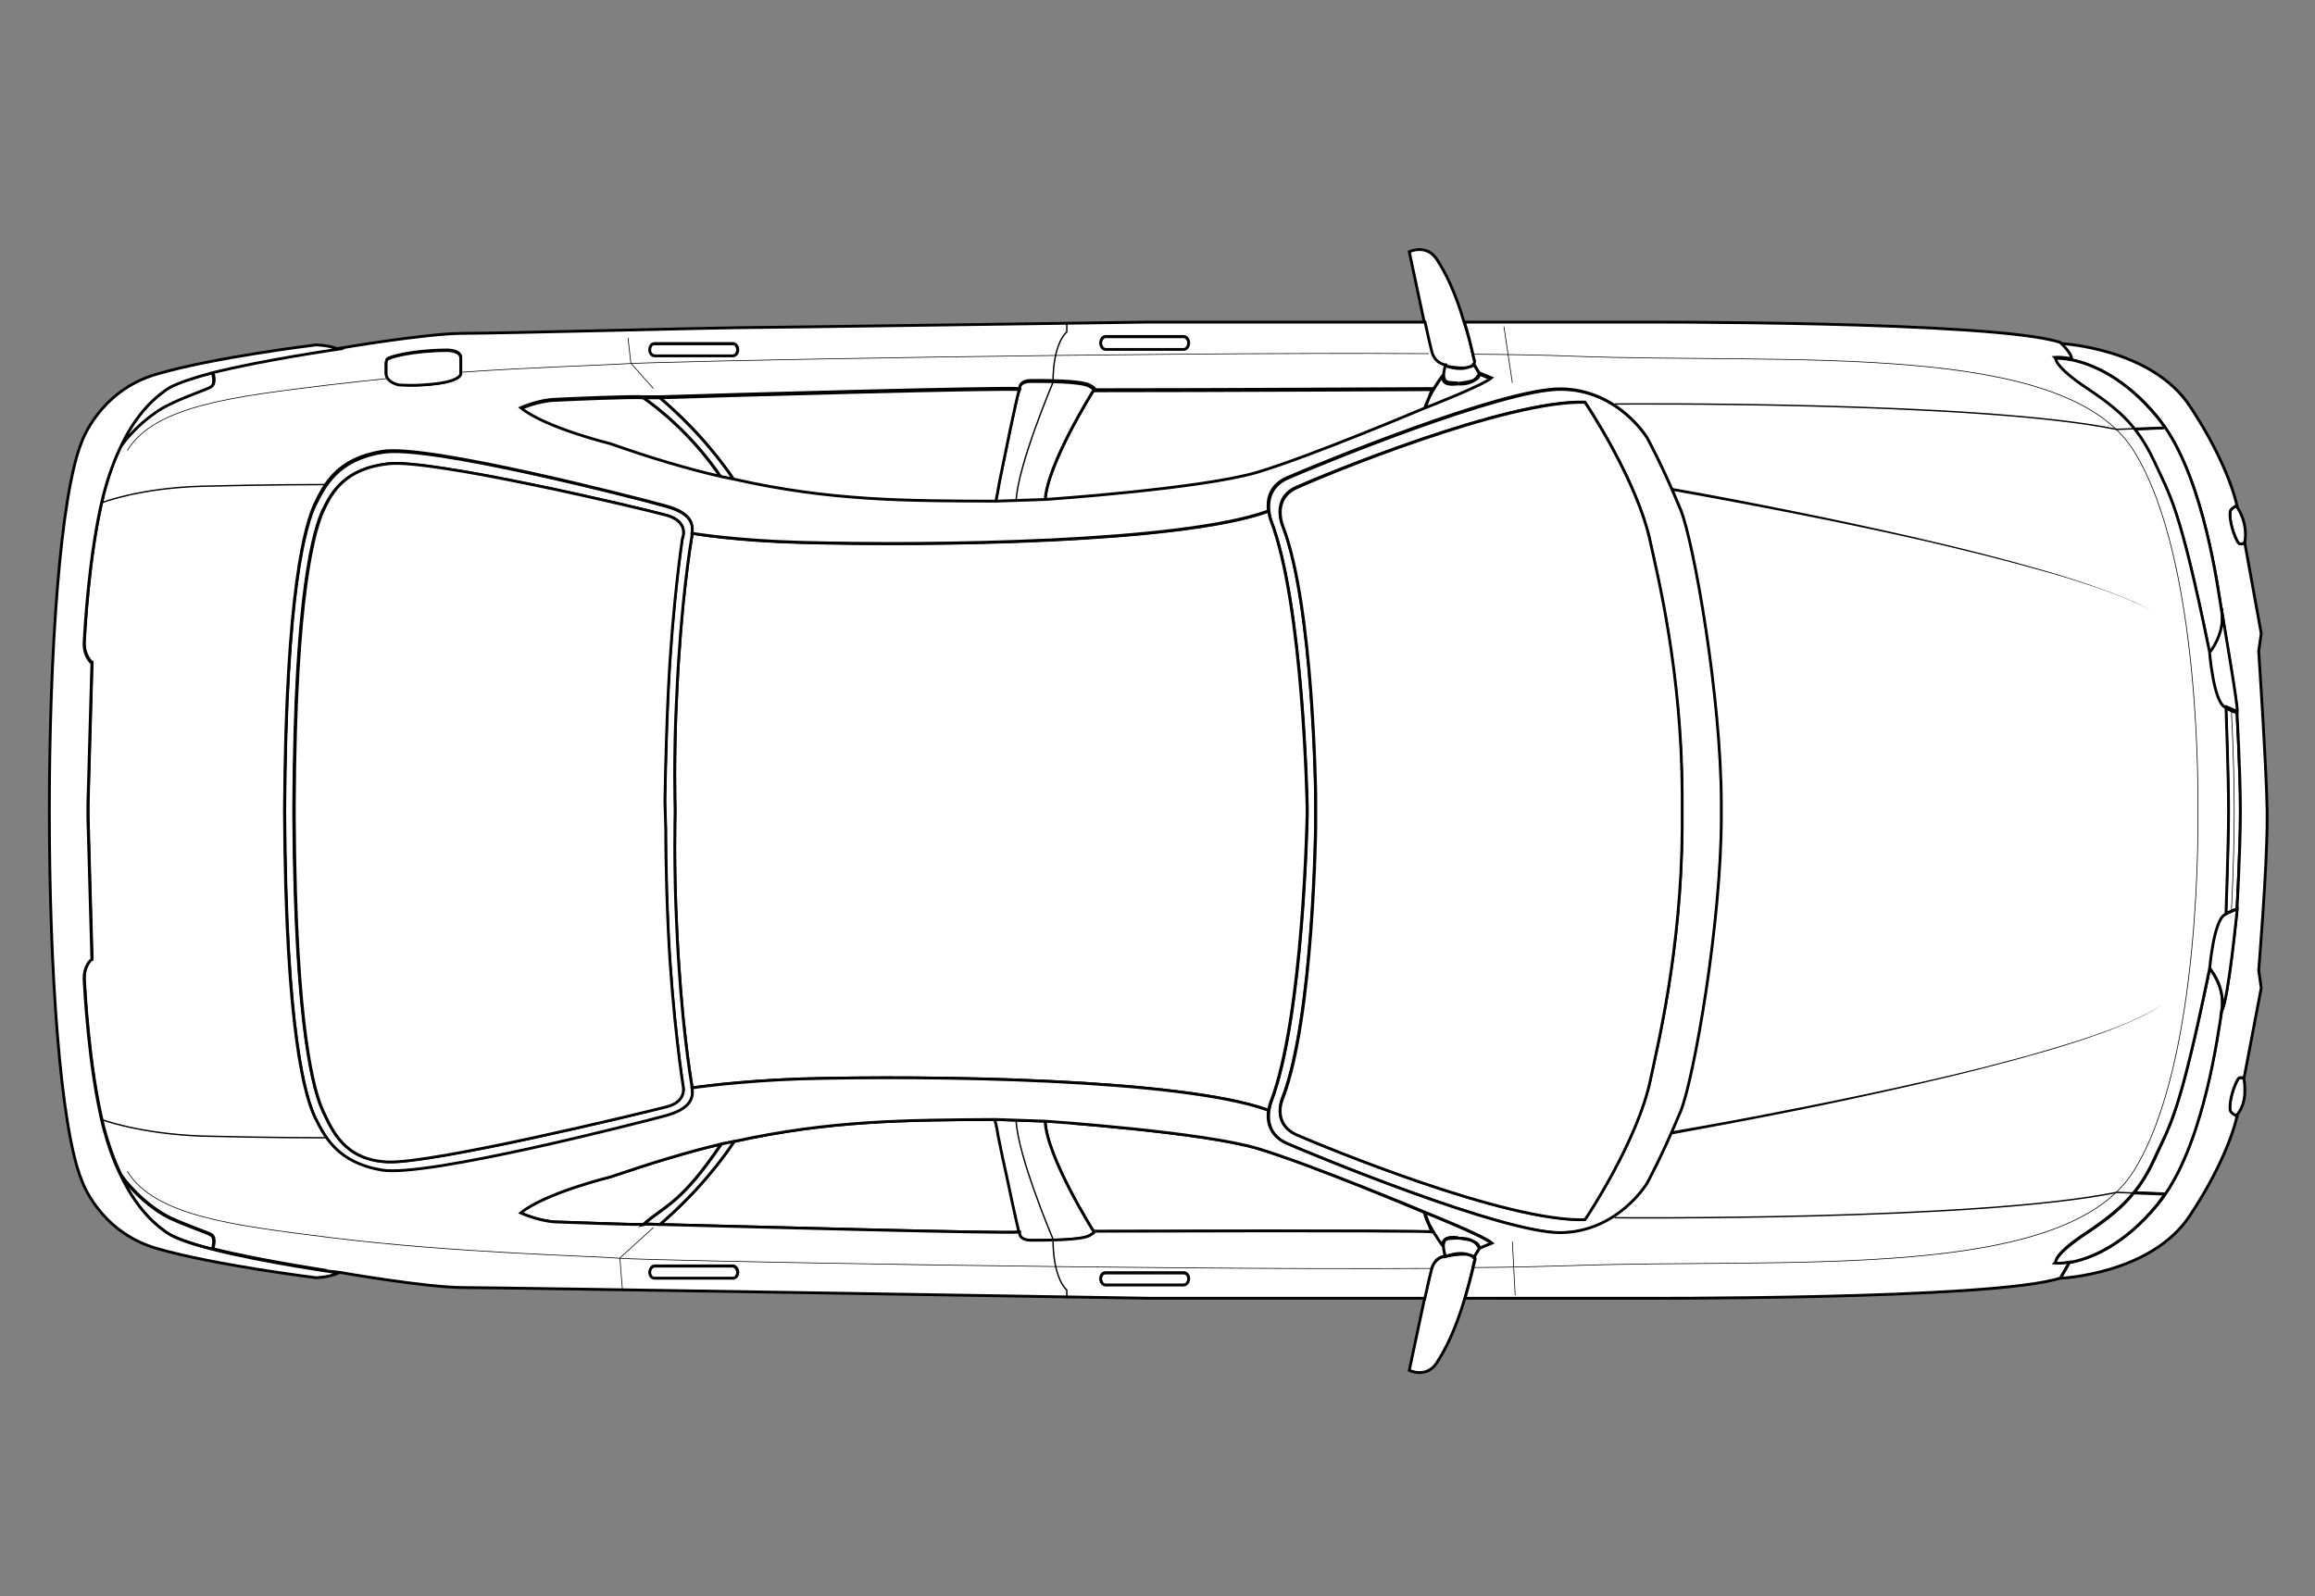 <?xml version="1.0" encoding="utf-8"?>
<!-- Generator: Adobe Illustrator 15.0.0, SVG Export Plug-In . SVG Version: 6.00 Build 0)  -->
<!DOCTYPE svg PUBLIC "-//W3C//DTD SVG 1.1//EN" "http://www.w3.org/Graphics/SVG/1.1/DTD/svg11.dtd">
<svg version="1.1" id="layer_x5F_www.ABC-color.com"
	 xmlns="http://www.w3.org/2000/svg" xmlns:xlink="http://www.w3.org/1999/xlink" x="0px" y="0px" width="822px" height="567px"
	 viewBox="0 0 822 567" enable-background="new 0 0 822 567" xml:space="preserve">
<rect x="0" y="0" width="822" height="567" fill="#808080" stroke="none"/>
<path fill="#FFFFFF" stroke="#000000" stroke-miterlimit="10" d="M794.6,383.3c0.4-0.6,1.2-0.6,2.101-0.3c0,0,2,8.5-2.8,13.4
	c0,0-2.101-0.9-2.2-2C791.3,391.1,793.3,385.3,794.6,383.3z"/>
<path fill="#FFFFFF" stroke="#000000" stroke-miterlimit="10" d="M794.6,192.7c-1.3-2-3.3-7.8-2.8-11.1c0.101-0.9,2.2-2,2.2-2
	s4.5,5.7,3,13.3C796,193.3,795,193.4,794.6,192.7z"/>
<path fill="#FFFFFF" stroke="#000000" stroke-miterlimit="10" d="M795.5,286.7v2.5c0,12.3-1.2,33.7-1.2,33.7l-4,1.699v-0.101
	c0,0,0.899-25.399,0.899-35.7v-2c0-10.2-0.899-35.5-0.899-35.5l0.101-0.2l3.899,1.7C794.3,253,795.5,274.4,795.5,286.7z"/>
<path fill="#FFFFFF" stroke="#000000" stroke-miterlimit="10" d="M795.5,289.3v-2.5c0-12.3-1.2-33.7-1.2-33.7
	c0.3-1.8-4.8-32.1-5.5-35.8c0-0.1,0-0.2,0-0.3s0-0.1,0-0.1c-1.3-8-6.101-45-20.2-65.3c-0.8-1.1-1.6-2.2-2.399-3.3
	c-11.601-14.2-23.399-19-30.601-20.5c0.2-2.1-4-5.8-4-5.8s32.301,1.5,46,22.3c13.801,20.8,16.601,34.9,16.601,34.9l0.101,0.4
	c-0.101,0-0.2,0-0.2,0s-2.101,1.1-2.199,2c-0.5,3.3,1.5,9.2,2.8,11.1c0.399,0.7,1.399,0.6,2.399,0.2v0.1l5.801,32l-0.9,6.3
	c0,0,2.7,40.2,3,56.7c0,0.9,0,1.9,0,2.9c0,17.8-3,53.699-3,53.699l0.9,6.301l-6.101,32c-0.899-0.301-1.7-0.301-2.101,0.3
	c-1.3,2-3.3,7.8-2.8,11.1c0.1,1.101,2.199,2,2.199,2c0.101,0,0.2,0,0.301,0.102l-0.2,0.5c0,0-2.8,14-16.601,34.8
	c-13.699,20.898-46,22.3-46,22.3l3.2-5.6c7.2-1.2,19.399-6,31.399-20.7c0.801-1,1.7-2.102,2.399-3.3
	c14.101-20.4,18.9-57.4,20.2-65.302c2.3-3.398,5.5-36.1,5.5-36.1S795.5,301.6,795.5,289.3z"/>
<path fill="#FFFFFF" stroke="#000000" stroke-miterlimit="10" d="M788.9,217.3c0-0.1,0-0.2,0-0.3
	C788.8,217.1,788.8,217.2,788.9,217.3z"/>
<path fill="#FFFFFF" stroke="#000000" stroke-miterlimit="10" d="M788.8,217L788.8,217C788.8,216.9,788.8,217,788.8,217z"/>
<path fill="#FFFFFF" stroke="#000000" stroke-miterlimit="10" d="M784.6,344c0,0,5.801,6.6,4.301,15c-1.301,8-6.101,45-20.2,65.3
	l-0.5-0.3l-10.399-0.4c2.699-3.398,5-7.198,7.3-12.1C770.5,399.4,773.699,396.5,784.6,344z"/>
<path fill="#FFFFFF" stroke="#000000" stroke-miterlimit="10" d="M788.9,217.3c1.3,8.3-4.301,14.8-4.301,14.8
	c-10.8-52.7-14-55.5-19.6-67.7c-2.301-4.9-4.601-8.7-7.4-12.1l10.5-0.4l0.5-0.4c14.101,20.4,18.9,57.4,20.2,65.3v0.1
	C788.8,217.1,788.9,217.2,788.9,217.3z"/>
<path fill="#FFFFFF" stroke="#000000" stroke-miterlimit="10" d="M729.8,448.5c0,0-0.601-2.9,11.3-10.7
	c7.2-4.8,12.4-8.898,16.5-14.1L768,424.1l0.5,0.302c-0.801,1.1-1.601,2.198-2.4,3.3c-12,14.7-24.199,19.5-31.399,20.7
	c-2.3,0.398-4.101,0.5-5.2,0.3L729.8,448.5z"/>
<path fill="#FFFFFF" stroke="#000000" stroke-miterlimit="10" d="M729.6,127.3c1.2-0.1,3.301,0,5.9,0.5c7.3,1.5,19,6.3,30.6,20.5
	c0.801,1,1.7,2.1,2.4,3.3L768,152l-10.5,0.4c-4.101-5.1-9.301-9.1-16.4-13.9c-12-8-11.3-10.8-11.3-10.8L729.6,127.3z"/>
<path id="www.ABC-color.com" fill="#FFFFFF" stroke="#000000" stroke-miterlimit="10" d="M460.4,403c9.399,4.1,74.399,31,102.3,30.1
	c0,0,18.7-27.698,23.301-50c2.5-11.6,11-45.699,11.199-88.8v-12.6c-0.3-43.2-8.8-77.3-11.199-88.8
	c-4.601-22.4-23.301-50.1-23.301-50.1c-27.9-0.8-92.9,26-102.3,30.2c-9.301,4.1-4.899,13.9-4.899,13.9
	c10.8,28.1,11.6,95.5,11.6,95.5v11.1c0,0-0.8,67.8-11.6,96.1C455.5,389.8,451.199,398.8,460.4,403z M611.4,285.8v4.4
	c0,37.899-9.801,93.1-14.399,104.5c-7,16.8-12,25.7-12,25.7S574.699,437.6,554.4,437.9c-20.5,0.198-87.301-27.4-97.301-31.7
	c-6.6-2.9-7-8.4-6.5-11.8c0.301-1.7,0.7-2.9,0.7-2.9c11.601-30.1,12.899-102,12.899-102v-2.8c0,0-1.3-71.8-12.899-101.9
	c0,0-0.5-1.3-0.7-3.1c-0.399-3.4,0.101-8.9,6.5-11.8c10-4.4,76.801-31.9,97.301-31.6c20.3,0.1,30.601,17.3,30.601,17.3
	s5,8.9,12,25.7C601.6,192.7,611.4,247.9,611.4,285.8z"/>
<path fill="#FFFFFF" stroke="#000000" stroke-miterlimit="10" d="M562.8,142.9c0,0,18.7,27.7,23.3,50.1c2.5,11.4,11,45.6,11.2,88.8
	V294.4c-0.3,43-8.8,77.199-11.2,88.8c-4.6,22.3-23.3,50-23.3,50c-27.899,0.898-92.899-26-102.3-30.102
	c-9.301-4.198-4.9-13.3-4.9-13.3c10.801-28.3,11.601-96.1,11.601-96.1v-11.1c0,0-0.8-67.4-11.601-95.5c0,0-4.3-9.8,4.9-13.9
	C469.8,168.9,534.8,142.1,562.8,142.9z"/>
<path fill="#FFFFFF" stroke="#000000" stroke-miterlimit="10" d="M523.5,128c0,0,0.5,0.8-0.101,1.6l-0.101-0.2c0,0-0.5,0.6-1.8,1.1
	l0,0c-1.5,0.3-4.101,0.3-8.4-0.5c0,0-3.699-0.3-4.899-4.7c-0.399-1.4-1.3-5.5-2.399-10.5c-2.3-10.7-5.399-25.4-5.399-25.4
	s6.199-3,9.899,2.9c2.899,4.5,6.399,11.2,9.7,22.6C521.3,118.6,522.4,123,523.5,128z"/>
<path fill="#FFFFFF" stroke="#000000" stroke-miterlimit="10" d="M523.4,446.5c0.601,0.7,0.101,1.5,0.101,1.5
	c-1.101,5-2.2,9.4-3.4,13.2c-3.399,11.398-6.899,18.1-9.8,22.6c-3.7,6-9.899,2.9-9.899,2.9s3.101-14.7,5.399-25.4
	c1.101-5,2-9.1,2.399-10.398c1.2-4.5,4.899-4.7,4.899-4.7c4.5-0.8,7.101-0.9,8.601-0.602l0,0c1.101,0.5,1.5,1,1.5,1L523.4,446.5z"/>
<path fill="#FFFFFF" stroke="#000000" stroke-miterlimit="10" d="M514.4,439.9c1,0,2.199-0.102,3.3-0.2c1,0.1,2,0.3,3.101,0.5
	c0.899,0.1,1.601,0.3,2.2,0.6c0.899,0.5,1.8,1.4,2.3,2.602l-1.899,3.1c-0.301-0.3-0.801-0.6-1.7-0.8l0,0c-1.5-0.602-4.2-1-8.601,0.6
	C513.1,446.2,510.9,440.2,514.4,439.9z"/>
<path fill="#FFFFFF" stroke="#000000" stroke-miterlimit="10" d="M514.4,136.1c-3.5-0.3-1.301-6.2-1.301-6.2
	c4.2,1.4,6.801,1.1,8.4,0.5l0,0c1-0.2,1.6-0.5,1.899-0.9l1.899,3.2c-0.5,1-1.2,1.8-2,2.3c-0.601,0.3-1.399,0.5-2.5,0.7
	c-1.2,0.2-2.399,0.4-3.399,0.5C516.3,136.3,515.3,136.2,514.4,136.1z"/>
<path fill="#FFFFFF" stroke="#000000" stroke-miterlimit="10" d="M512.199,133.6c0,2.9,2.2,3.1,5.2,2.8
	c2.101,0.1,4.199-0.1,5.899-1.2c2.101-0.9,2-2.3,2-2.3l4.399,1.8c-3.3,2.8-23.3,10.6-23.899,10.8l1.7-4.5
	C509.5,137,512.199,133.6,512.199,133.6z"/>
<path fill="#FFFFFF" stroke="#000000" stroke-miterlimit="10" d="M371.1,177.8c0.5-12.6,17.101-39,17.101-39s0.101,0,0.301,0
	c42.199,0,120-0.4,120-0.4l-1,2.6c-0.7,1.5-1.4,3-1.7,4.5c0,0-39.101,16.5-58.8,22.6C427.199,174,371.1,177.8,371.1,177.8z"/>
<path fill="#FFFFFF" stroke="#000000" stroke-miterlimit="10" d="M512.199,442.6c0,0-2.699-3.398-4.601-7.3c0,0,0,0,0-0.1
	l-1.8-4.602c0.601,0.2,20.601,8.2,23.899,11L525.3,443.4c0,0,0.2-1.602-2.3-2.602c-1.5-0.898-3.4-1.1-5.301-1
	C514.5,439.3,512.199,439.6,512.199,442.6z"/>
<path fill="#FFFFFF" stroke="#000000" stroke-miterlimit="10" d="M446.9,408c19.699,6,58.8,22.6,58.8,22.6
	c0.399,1.5,1,3.102,1.8,4.602c0,0,0,0,0,0.1l0.9,2.3c-2.601-0.198-20.2-0.5-119.9-0.198c-0.1-0.2-0.3-0.2-0.3-0.2
	s-16.601-26.3-17.101-39C371.1,398.2,427.199,402,446.9,408z"/>
<path fill="#FFFFFF" stroke="#000000" stroke-miterlimit="10" d="M284.2,192.7c46.999,1.3,134.8,0.1,165.898-11l0.4-0.1
	c0.199,1.8,0.699,3.1,0.699,3.1C462.8,214.8,464.1,286.6,464.1,286.6v2.801c0,0-1.3,71.899-12.899,102c0,0-0.5,1.199-0.699,2.899
	l-0.4-0.1c-31.1-11-118.899-12.3-165.898-11c-22.801,0.8-38.4,3.2-38.4,3.2c-0.6-3.602-4-23.801-5.5-56.9
	c-1.2-22.4-0.6-40.6-0.6-40.6v-2c0,0-0.5-18.2,0.6-40.602c1.5-33.1,4.9-53.3,5.5-56.9C245.9,189.5,261.4,192.1,284.2,192.7z"/>
<path fill="#FFFFFF" stroke="#000000" stroke-miterlimit="10" d="M420.3,119.6c1,0,1.8,1.1,1.8,2.3c0,1.2-0.8,2.3-1.8,2.3h-27.8
	c-0.9,0-1.7-1.1-1.7-2.3c0-0.6,0.2-1.2,0.5-1.6c0.3-0.4,0.7-0.7,1.2-0.7H420.3z"/>
<path id="ABC-color.com" fill="#FFFFFF" stroke="#000000" stroke-miterlimit="10" d="M422.1,454.2c0,1.2-0.8,2.3-1.8,2.3h-27.8
	c-0.5,0-0.9-0.3-1.2-0.7c-0.3-0.398-0.5-1-0.5-1.6c0-1.2,0.8-2.102,1.7-2.102h27.8C421.3,452.1,422.1,453,422.1,454.2z"/>
<path fill="#FFFFFF" stroke="#000000" stroke-miterlimit="10" d="M386.8,137.2c2.8,1.6,1.399,1.6,1.399,1.6s-16.601,26.3-17.101,39
	l-17.601,0.6v-0.1c0-0.1,0-0.1,0-0.2c0.101-0.6,0.4-1.9,0.7-3.6c0.101-0.4,0.2-0.7,0.2-1.1c0,0,0,0,0-0.1
	c0.101-0.3,0.101-0.7,0.199-1c0.101-0.4,0.101-0.8,0.2-1.2c2.101-10.4,5.899-28.6,6.899-32.2c0-0.1,0-0.1,0.101-0.2
	c0-0.1,0.101-0.2,0.101-0.3c0,0-0.5-2.9,4.3-2.9C371.1,135.5,384,135.5,386.8,137.2z"/>
<path fill="#FFFFFF" stroke="#000000" stroke-miterlimit="10" d="M353.5,178.4c-31.801-0.2-58.8-0.2-92.8-7.8
	c-3.601-5.4-12.101-17.2-26.4-29.3c23.7-0.8,121.601-3.5,127.7-2.9c0,0.1-0.101,0.2-0.101,0.3c0,0.1,0,0.1-0.101,0.2
	c-1.101,3.6-4.8,21.8-6.899,32.2c-0.101,0.4-0.2,0.8-0.2,1.2c-0.101,0.3-0.101,0.7-0.2,1c0,0,0,0,0,0.1
	c-0.1,0.4-0.199,0.8-0.199,1.1c-0.301,1.7-0.601,3-0.7,3.6c0,0.1,0,0.2,0,0.2C353.5,178.3,353.5,178.4,353.5,178.4z"/>
<path fill="#FFFFFF" stroke="#000000" stroke-miterlimit="10" d="M361.8,437c0.101,0.3,0.2,0.5,0.2,0.6
	c-6,0.602-104-2.1-127.7-2.698c14.3-12.302,22.8-24.102,26.4-29.5c34-7.5,60.999-7.7,92.8-7.802v0.102c0,0.1,0,0.2,0.1,0.3l0,0
	c0,0.1,0,0.1,0,0.2c0,0.1,0,0.2,0.101,0.3c0,0.1,0,0.2,0.101,0.4c0,0.1,0,0.198,0.101,0.398c0,0.102,0,0.2,0.101,0.3
	c0,0.2,0.1,0.4,0.1,0.7c0,0.102,0,0.2,0.101,0.3c0.101,0.5,0.2,1.102,0.301,1.7l0,0c0.199,0.8,0.3,1.602,0.5,2.602
	c0.399,1.898,0.8,4.1,1.3,6.398c0.101,0.3,0.101,0.602,0.2,0.9c0.101,0.6,0.199,1.2,0.399,1.8c0.199,0.6,0.3,1.2,0.399,1.8
	c1.8,8.602,3.7,17.8,4.601,21C361.699,436.7,361.699,436.9,361.8,437z"/>
<path fill="#FFFFFF" stroke="#000000" stroke-miterlimit="10" d="M353.5,397.6l17.6,0.602c0.5,12.6,17.101,39,17.101,39
	s0.101,0,0.301,0.2c0,0,0,0,0.1,0c0.101,0.198-0.199,0.6-1.8,1.5c-2.8,1.698-15.7,1.698-20.601,1.698c-4.8,0-4.3-2.898-4.3-2.898
	c0-0.102-0.101-0.4-0.2-0.602c0-0.1-0.101-0.198-0.101-0.398c-0.8-3.2-2.8-12.4-4.6-21c-0.101-0.602-0.301-1.2-0.4-1.8
	c-0.099-0.601-0.199-1.2-0.399-1.802c-0.101-0.299-0.101-0.6-0.199-0.898c-0.5-2.3-0.9-4.5-1.301-6.399
	c-0.199-0.899-0.399-1.801-0.5-2.601l0,0c-0.101-0.602-0.199-1.2-0.3-1.7c0-0.1,0-0.2-0.101-0.3c0-0.2-0.101-0.5-0.101-0.7
	c0-0.1,0-0.2-0.101-0.3c0-0.102,0-0.3-0.1-0.399c0-0.101,0-0.2-0.101-0.399c0-0.101,0-0.2-0.101-0.301c0-0.101,0-0.199,0-0.199l0,0
	c0-0.101,0-0.2-0.101-0.301C353.5,397.7,353.5,397.6,353.5,397.6z"/>
<path fill="#FFFFFF" stroke="#000000" stroke-miterlimit="10" d="M260.1,122c1,0,1.8,0.9,1.8,2.3c0,1.2-0.8,2.1-1.8,2.1h-27.7
	c-1,0-1.8-0.9-1.8-2.1c0-0.7,0.2-1.3,0.5-1.6c0.3-0.4,0.8-0.6,1.3-0.6h27.7V122z"/>
<path fill="#FFFFFF" stroke="#000000" stroke-miterlimit="10" d="M260.1,449.7c1,0,1.8,1.1,1.8,2.3s-0.8,2.1-1.8,2.1h-27.7
	c-0.5,0-1-0.198-1.3-0.6c-0.3-0.401-0.5-0.9-0.5-1.5c0-1.2,0.8-2.3,1.8-2.3H260.1z"/>
<path fill="#FFFFFF" stroke="#000000" stroke-miterlimit="10" d="M256.1,406.3c-14.4,21.3-19.8,21.7-27.7,28.601
	c-4.2,0.1-25.7-0.801-31.3-0.9c-5.899-0.3-12.399-3.2-12.399-3.2c8.6-7.1,31.899-12.8,31.899-12.8
	C231.2,413.1,244,409.2,256.1,406.3z"/>
<path fill="#FFFFFF" stroke="#000000" stroke-miterlimit="10" d="M236.3,179.8c8.9,2.4,10.2,6.2,9.5,9.8c-0.6,3.6-4,23.8-5.5,56.9
	c-1.2,22.4-0.6,40.6-0.6,40.6v2c0,0-0.5,18.2,0.6,40.602c1.5,33.1,4.9,53.3,5.5,56.898c0.6,3.602-0.6,7.5-9.5,9.9
	c-9.8,2.6-84.5,21.8-100.5,19.3c-16.1-2.7-20.5-11.898-23.9-18.8c-3.3-7-10.399-29.5-10.8-108.8c0.4-79.2,7.5-101.8,10.8-108.8
	c3.5-6.9,7.9-16.1,23.9-18.7C151.9,157.8,226.5,177,236.3,179.8z M114.7,394.7c3.2,6.6,7.4,17.3,22.9,17.899
	c16.101,0.7,89.5-17.1,99-19.6c7.2-1.8,5.9-7.1,5.9-7.1s-3.7-23.801-5.3-55.301c-1-21.5-0.9-36-0.9-36L236,285
	c0,0,0.2-18.1,1.2-39.6c1.5-31.4,5-54.1,5-54.1s2.699-6.1-5.7-8.3c-9.4-2.6-83.2-19.9-98.601-18.3c-15.399,1.7-20.1,10-23.3,16.6
	c-3.1,6.8-9.899,28.4-10.3,104.601v4.399C104.8,366.5,111.6,388.1,114.7,394.7z"/>
<path fill="#FFFFFF" stroke="#000000" stroke-miterlimit="10" d="M256.1,169.7c-12.1-2.9-25-6.6-39.399-11.7
	c0,0-23.301-5.7-31.9-12.8c0,0,6.4-2.9,12.4-3c5.5-0.3,27-1.2,31.3-0.9C233.2,144.6,245.7,154.2,256.1,169.7z"/>
<path fill="#FFFFFF" stroke="#000000" stroke-miterlimit="10" d="M138,164.7c15.399-1.7,89.2,15.7,98.6,18.3
	c8.4,2.3,5.7,8.3,5.7,8.3s-3.5,22.7-5,54.1c-1,21.5-1.2,39.6-1.2,39.6l0.3,9.7c0,0-0.1,14.5,0.9,36c1.5,31.6,5.3,55.3,5.3,55.3
	s1.3,5.3-5.899,7.1c-9.4,2.4-82.9,20.2-99,19.602c-15.5-0.7-19.7-11.3-22.9-17.9c-3.1-6.6-9.9-28.3-10.3-104.5v-4.4
	c0.399-76.102,7.2-97.8,10.3-104.602C117.9,174.6,122.6,166.4,138,164.7z"/>
<path fill="#FFFFFF" stroke="#000000" stroke-miterlimit="10" d="M234.3,141.3c14.3,12.2,22.8,23.9,26.4,29.3
	c-1.5-0.3-3-0.6-4.5-0.9c-10.4-15.5-22.9-25.1-27.7-28.4c0.399,0,0.6,0,0.8,0C229.3,141.3,231,141.3,234.3,141.3z"/>
<path fill="#FFFFFF" stroke="#000000" stroke-miterlimit="10" d="M392.5,456.4h27.8c1,0,1.8-1.102,1.8-2.302
	c0-1.198-0.8-2.1-1.8-2.1h-27.8c-0.9,0-1.7,0.9-1.7,2.1c0,0.602,0.2,1.2,0.5,1.602C391.6,456.1,392,456.4,392.5,456.4z M231.2,453.4
	c0.3,0.398,0.8,0.6,1.3,0.6h27.7c1,0,1.8-0.9,1.8-2.1c0-1.2-0.8-2.302-1.8-2.302h-27.7c-1,0-1.8,1.102-1.8,2.302
	C230.7,452.5,230.9,453,231.2,453.4z M390.8,121.8c0,1.2,0.8,2.3,1.7,2.3h27.8c1,0,1.8-1.1,1.8-2.3c0-1.2-0.8-2.3-1.8-2.3h-27.8
	c-0.5,0-0.9,0.3-1.2,0.7C391,120.7,390.8,121.2,390.8,121.8z M155.6,136.1c8.4-1.2,8-3.5,8-3.5s0-2.7,0-5.6s-5.1-2.7-5.1-2.7
	c-12.101,0.1-20.601,2.4-21.101,3.3c-0.399,1-0.3,1.6-0.3,4.8c0,3.3,4.5,4.1,4.5,4.1S147.3,137.2,155.6,136.1z M101,288
	c0.399,79.4,7.5,101.8,10.8,108.8c3.5,6.9,7.9,16.102,23.9,18.8c16.1,2.5,90.8-16.698,100.5-19.3c8.899-2.399,10.199-6.3,9.5-9.899
	c0,0,15.6-2.399,38.399-3.199c47-1.301,134.8,0,165.9,11l0.399,0.1c-0.5,3.4,0,8.9,6.5,11.8c10,4.4,76.8,31.9,97.3,31.7
	c20.301-0.3,30.601-17.5,30.601-17.5s5-8.898,12-25.699c4.601-11.399,14.399-66.601,14.399-104.5V285.7
	c0-37.9-9.8-93.1-14.399-104.6c-7-16.9-12-25.7-12-25.7s-10.3-17.1-30.601-17.3c-20.5-0.3-87.3,27.2-97.3,31.6
	c-6.5,2.9-7,8.4-6.5,11.8L450,181.6c-31.101,11.1-118.9,12.3-165.9,11c-22.8-0.6-38.399-3.2-38.399-3.2c0.6-3.6-0.601-7.4-9.5-9.8
	c-9.801-2.7-84.5-22-100.5-19.3c-16.101,2.6-20.5,11.7-23.9,18.7C108.5,186.2,101.5,208.8,101,288z M234.3,434.9
	c23.7,0.6,121.601,3.3,127.7,2.698c0,0-0.5,2.9,4.3,2.9c4.899,0,17.8,0,20.601-1.7c1.601-0.898,1.8-1.3,1.8-1.5
	c99.7-0.3,117.301,0,119.899,0.2v0.1c0,0,0.801,0,0-0.1l-0.899-2.3c2,3.898,4.601,7.3,4.601,7.3c0-3,2.399-3.3,5.5-2.9
	c-1.2,0-2.3,0.102-3.3,0.2c-3.5,0.3-1.301,6.3-1.301,6.3s-3.699,0.102-4.899,4.7c-0.399,1.4-1.3,5.5-2.399,10.4l-0.301-0.102
	h-97.699c0,0-230.699-3.8-243.5-3.8c-12.899,0-43.899-5.398-43.899-5.398S94,448.1,75.6,443.5c0,0,1.3-3.9-0.5-5
	c-1.7-1-7.899-2.9-14.6-6c-6.8-3.3-13.5-9.6-17.5-15.2c-2.4-5-4.5-10.7-6.2-17.2c-5.4-21.5-6.7-50.699-6.8-51.8
	c-0.5-5.399,2.6-7.8,2.6-7.8h0.1c0-0.3,0-0.5,0-0.5l-1.4-49.9V285.4l1.4-49.8c0,0,0-0.2,0-0.4h-0.1c0,0-3.1-2.6-2.6-8
	c0.1-1.1,1.399-30.1,6.8-51.6c1.7-6.6,3.7-12.3,6.2-17.3c4-5.6,10.7-11.9,17.5-15c6.7-3.3,12.899-5.1,14.6-6.2c1.8-0.9,0.5-5,0.5-5
	c18.4-4.7,44.9-8.4,44.9-8.4s31-5.3,43.899-5.3c12.9,0,90.801-2,96.9-2c6.2,0,146.601-2,146.601-2H506c1.1,5,2,9.1,2.399,10.5
	c1.199,4.4,4.899,4.7,4.899,4.7s-2.2,5.9,1.3,6.2c0.9,0.1,2,0.2,3,0.2c-3,0.4-5.199,0.1-5.199-2.8c0,0-2.7,3.4-4.7,7.4l1-2.6
	c0,0-77.8,0.4-120,0.4c-0.101,0-0.3,0-0.3,0s1.399,0-1.399-1.6c-2.801-1.7-15.7-1.7-20.601-1.7c-4.801,0-4.301,2.9-4.301,2.9
	c-6-0.6-104,2.1-127.7,2.9c-3.199,0-5,0-5,0c-0.1,0-0.399,0-0.8,0c-4.2-0.3-25.7,0.6-31.3,0.9c-5.9,0.1-12.4,3-12.4,3
	c8.601,7.1,31.9,12.8,31.9,12.8c14.4,5.1,27.3,8.9,39.4,11.7c1.5,0.3,3,0.6,4.5,0.9c34,7.7,60.999,7.7,92.8,7.8l17.6-0.6
	c0,0,56.101-3.8,75.801-9.8c19.699-6,58.8-22.6,58.8-22.6l0,0c0.601-0.2,20.601-8,23.899-10.8l-4.399-1.8l-1.899-3.2
	c0.601-0.7,0.101-1.6,0.101-1.6c-1.101-5-2.2-9.4-3.399-13.2h60c0,0,128-0.5,151.5,7.2c0,0,4.199,3.8,4,5.8
	c-2.7-0.5-4.7-0.6-5.9-0.5l0.301,0.3c0,0-0.601,2.9,11.3,10.8c7.2,4.8,12.3,8.8,16.399,13.9c2.801,3.4,5.101,7.3,7.4,12.1
	c5.5,12.2,8.8,15,19.6,67.7c0,0,5.601-6.6,4.301-14.8c0.6,3.7,5.8,33.9,5.5,35.8l-3.9-1.7l-0.1,0.2c0,0,0.899,25.3,0.899,35.5v2
	c0,10.2-0.899,35.7-0.899,35.7v0.1l4-1.7c0,0-3.2,32.7-5.5,36.101c1.5-8.399-4.301-15-4.301-15c-10.8,52.501-14,55.399-19.6,67.501
	c-2.2,4.898-4.5,8.698-7.301,12.1c-4.199,5.2-9.3,9.2-16.5,14.1c-12,7.802-11.3,10.7-11.3,10.7l-0.301,0.3
	c1.101,0.102,2.9,0.102,5.2-0.3l-3.2,5.602c-23.5,7.8-151.5,7.198-151.5,7.198H520.2c1.101-3.8,2.301-8.198,3.399-13.198
	c0,0,0.5-0.802-0.1-1.5l1.899-3.102l4.399-1.8c-3.3-2.8-23.3-10.7-23.899-11l0,0c0,0-39.301-16.5-59-22.5
	c-19.7-6-75.801-9.8-75.801-9.8l-17.601-0.602c-31.8,0.2-58.799,0.302-92.8,7.802c-1.5,0.3-3,0.6-4.5,0.898
	c-12.1,2.8-25,6.8-39.399,11.7c0,0-23.3,5.7-31.9,12.8c0,0,6.4,2.9,12.4,3.2c5.5,0.2,27,1,31.3,0.9c0.4-0.2,0.601-0.2,0.8-0.2
	C229.3,434.8,231,434.8,234.3,434.9z M230.7,124.3c0,1.2,0.8,2.1,1.8,2.1h27.7c1,0,1.8-0.9,1.8-2.1c0-1.4-0.8-2.3-1.8-2.3h-27.7
	c-0.5,0-1,0.2-1.3,0.6C230.9,123,230.7,123.6,230.7,124.3z"/>
<path fill="#FFFFFF" stroke="#000000" stroke-miterlimit="10" d="M228.5,434.9c7.899-6.9,13.3-7.302,27.7-28.602
	c1.5-0.3,3-0.6,4.5-0.898c-3.6,5.399-12.1,17.199-26.4,29.5c-3.2-0.2-5-0.2-5-0.2C229.1,434.8,228.9,434.8,228.5,434.9z"/>
<path fill="#FFFFFF" stroke="#000000" stroke-miterlimit="10" d="M163.6,132.7c0,0,0.4,2.3-8,3.5c-8.399,1.1-14,0.5-14,0.5
	s-4.5-0.8-4.5-4.1c0-3.2-0.1-3.8,0.3-4.8c0.5-0.9,9-3.2,21.101-3.3c0,0,5.1-0.1,5.1,2.7C163.6,130,163.6,132.7,163.6,132.7z"/>
<path fill="#FFFFFF" stroke="#000000" stroke-miterlimit="10" d="M75.4,132.4c0,0,1.301,4.1-0.5,5c-1.699,1.1-7.899,2.9-14.6,6.2
	c-6.8,3.2-13.5,9.5-17.5,15c4.8-10.1,10.9-17,17.6-21.1C63.6,135.8,69,134,75.4,132.4z"/>
<path fill="#FFFFFF" stroke="#000000" stroke-miterlimit="10" d="M74.9,438.7c1.801,1,0.5,5,0.5,5c-6.4-1.7-11.8-3.5-14.9-5.101
	c-6.7-4.1-12.9-11-17.601-21.1c4,5.6,10.7,11.9,17.5,15.2C67.1,435.8,73.2,437.6,74.9,438.7z"/>
<path fill="#FFFFFF" stroke="#000000" stroke-miterlimit="10" d="M42.9,417.5c4.801,10.1,10.9,17,17.601,21.1
	c3.1,1.7,8.5,3.5,14.899,5.102c18.4,4.7,44.9,8.398,44.9,8.398c-4,1.7-8.1,1.7-8.1,1.7s-36.3-4.5-56.6-10.399
	c-20.5-6-26.6-24.2-26.6-24.2C13.7,381.4,13.7,194.9,29,157c0,0,6.2-18.2,26.6-24.1c20.3-6,56.601-10.4,56.601-10.4s4.1,0,8.1,1.5
	c0,0-26.5,3.8-44.9,8.4c-6.399,1.7-11.8,3.5-14.899,5.1c-6.7,4.1-12.9,11-17.601,21.1c-2.399,5-4.5,10.7-6.199,17.3
	c-5.4,21.5-6.7,50.5-6.801,51.6c-0.5,5.4,2.601,8,2.601,8h0.1c0,0.3,0,0.4,0,0.4L31.2,285.7v4.7l1.4,49.899c0,0,0,0.2,0,0.5h-0.1
	c0,0-3.101,2.4-2.601,7.8C30,349.7,31.3,378.8,36.7,400.4C38.4,406.8,40.4,412.5,42.9,417.5z"/>
<g>
	<path d="M593.699,173.3c14.801,2.6,29.601,5.5,44.399,8.5c14.8,3,29.5,6.2,44.2,9.6s29.3,7.1,43.8,11.3c7.2,2.1,14.4,4.4,21.5,7
		c3.5,1.3,7,2.7,10.5,4.2c3.4,1.6,6.801,3.3,9.9,5.5c-3.101-2.2-6.5-3.9-9.9-5.4c-3.399-1.5-7-2.9-10.5-4.2
		c-7.1-2.5-14.3-4.8-21.5-6.8c-14.5-4.1-29.1-7.7-43.8-11.1c-14.7-3.3-29.399-6.4-44.2-9.3c-14.8-2.9-29.6-5.7-44.399-8.3V173.3z"/>
</g>
<path fill="none" stroke="#000000" stroke-width="0.5" stroke-linejoin="round" stroke-miterlimit="2.414" d="M573.3,143.5
	c0,0,128-1.2,178.3,9l16.5-0.6"/>
<path fill="none" stroke="#000000" stroke-width="0.5" stroke-linejoin="round" stroke-miterlimit="2.414" d="M36,178.6
	c0,0,13.399-5.3,35.8-5.9c22.3-0.6,43.9-0.6,43.9-0.6"/>
<path fill="none" stroke="#000000" stroke-linejoin="round" stroke-miterlimit="2.414" d="M784.6,232.1c0,0,1.4,16.7,5.301,19
	c3.899,2.4,3.899,1.7,3.899,1.7"/>
<path fill="none" stroke="#000000" stroke-width="0.5" stroke-linejoin="round" stroke-miterlimit="2.414" d="M378.8,114.9v3
	c0,0-4.899,3.6-4.899,17.9c0,0-12.7,29.9-13.101,42.3"/>
<g>
	<path d="M593.6,401.8c14.801-2.5,29.7-5.3,44.4-8.2c14.8-2.898,29.5-6,44.199-9.3C696.9,381,711.5,377.4,726,373.2
		c7.199-2.101,14.399-4.3,21.5-6.9c3.5-1.3,7.1-2.6,10.5-4.2c3.399-1.6,6.8-3.199,9.899-5.398c-3,2.199-6.399,3.898-9.899,5.5
		c-3.4,1.6-6.9,2.898-10.5,4.3c-7.101,2.601-14.301,4.899-21.5,7c-14.5,4.2-29.101,7.899-43.801,11.3
		C667.5,388.2,652.8,391.4,638,394.4c-14.801,3-29.601,5.8-44.4,8.5V401.8z"/>
</g>
<path fill="none" stroke="#000000" stroke-width="0.5" stroke-linejoin="round" stroke-miterlimit="2.414" d="M573.3,432.5
	c0,0,128,1.2,178.3-9l16.5,0.6"/>
<path fill="none" stroke="#000000" stroke-width="0.25" stroke-linejoin="round" stroke-miterlimit="2.414" d="M138,134.4
	c-7,0.7-14.101,1.5-21.101,2.3C83.7,140.8,55,143.9,45.2,160"/>
<path fill="none" stroke="#000000" stroke-width="0.25" stroke-linejoin="round" stroke-miterlimit="2.414" d="M507.3,125.6
	c-101.899-0.6-274.7,2.7-287.2,3.7c-5.6,0.4-28.6,1-56.399,2.9"/>
<path fill="none" stroke="#000000" stroke-width="0.25" stroke-linejoin="round" stroke-miterlimit="2.414" d="M523.3,450.2
	c13.7-0.102,25.5-0.4,34.899-0.7c77.101-2.7,174.5,5.7,199.301-33.4c24.699-39.1,22.899-128,22.899-128s1.8-89.1-22.899-128.2
	c-24.7-39.1-122.2-30.5-199.301-33.4c-9.5-0.4-21.699-0.6-35.601-0.7"/>
<path fill="none" stroke="#000000" stroke-width="0.25" stroke-linejoin="round" stroke-miterlimit="2.414" d="M45.2,416
	c9.8,16.1,38.5,19.3,71.699,23.5c44.9,5.6,94.601,6.6,103.2,7.4c12.601,0.898,186.8,4.198,288.6,3.6"/>
<path fill="none" stroke="#000000" stroke-width="0.5" stroke-linejoin="round" stroke-miterlimit="2.414" d="M36,397.6
	c0,0,13.399,5.102,35.8,5.9c22.3,0.6,43.9,0.6,43.9,0.6"/>
<path fill="none" stroke="#000000" stroke-linejoin="round" stroke-miterlimit="2.414" d="M784.6,344c0,0,1.4-16.8,5.301-19.1
	c3.899-2.301,3.899-1.7,3.899-1.7"/>
<path fill="none" stroke="#000000" stroke-width="0.5" stroke-linejoin="round" stroke-miterlimit="2.414" d="M378.8,461.2v-3
	c0,0-4.899-3.8-4.899-18.102c0,0-12.7-29.898-13.101-42.3"/>
<path fill="none" stroke="#000000" stroke-width="0.25" stroke-linejoin="round" stroke-miterlimit="2.414" d="M792.3,323.7
	c0,0,1-17.2,1-34.8v-2c0-17.5-1-34.602-1-34.602"/>
<line fill="none" stroke="#000000" stroke-width="0.25" stroke-linejoin="round" stroke-miterlimit="2.414" x1="534" y1="116" x2="537" y2="136"/>
<line fill="none" stroke="#000000" stroke-width="0.25" stroke-linejoin="round" stroke-miterlimit="2.414" x1="537" y1="441" x2="538" y2="460"/>
<polyline fill="none" stroke="#000000" stroke-width="0.25" stroke-miterlimit="10" points="223,120 224,129 232,138 "/>
<polyline fill="none" stroke="#000000" stroke-width="0.25" stroke-miterlimit="10" points="221,458 220.1,446.8 232,436 "/>
</svg>
